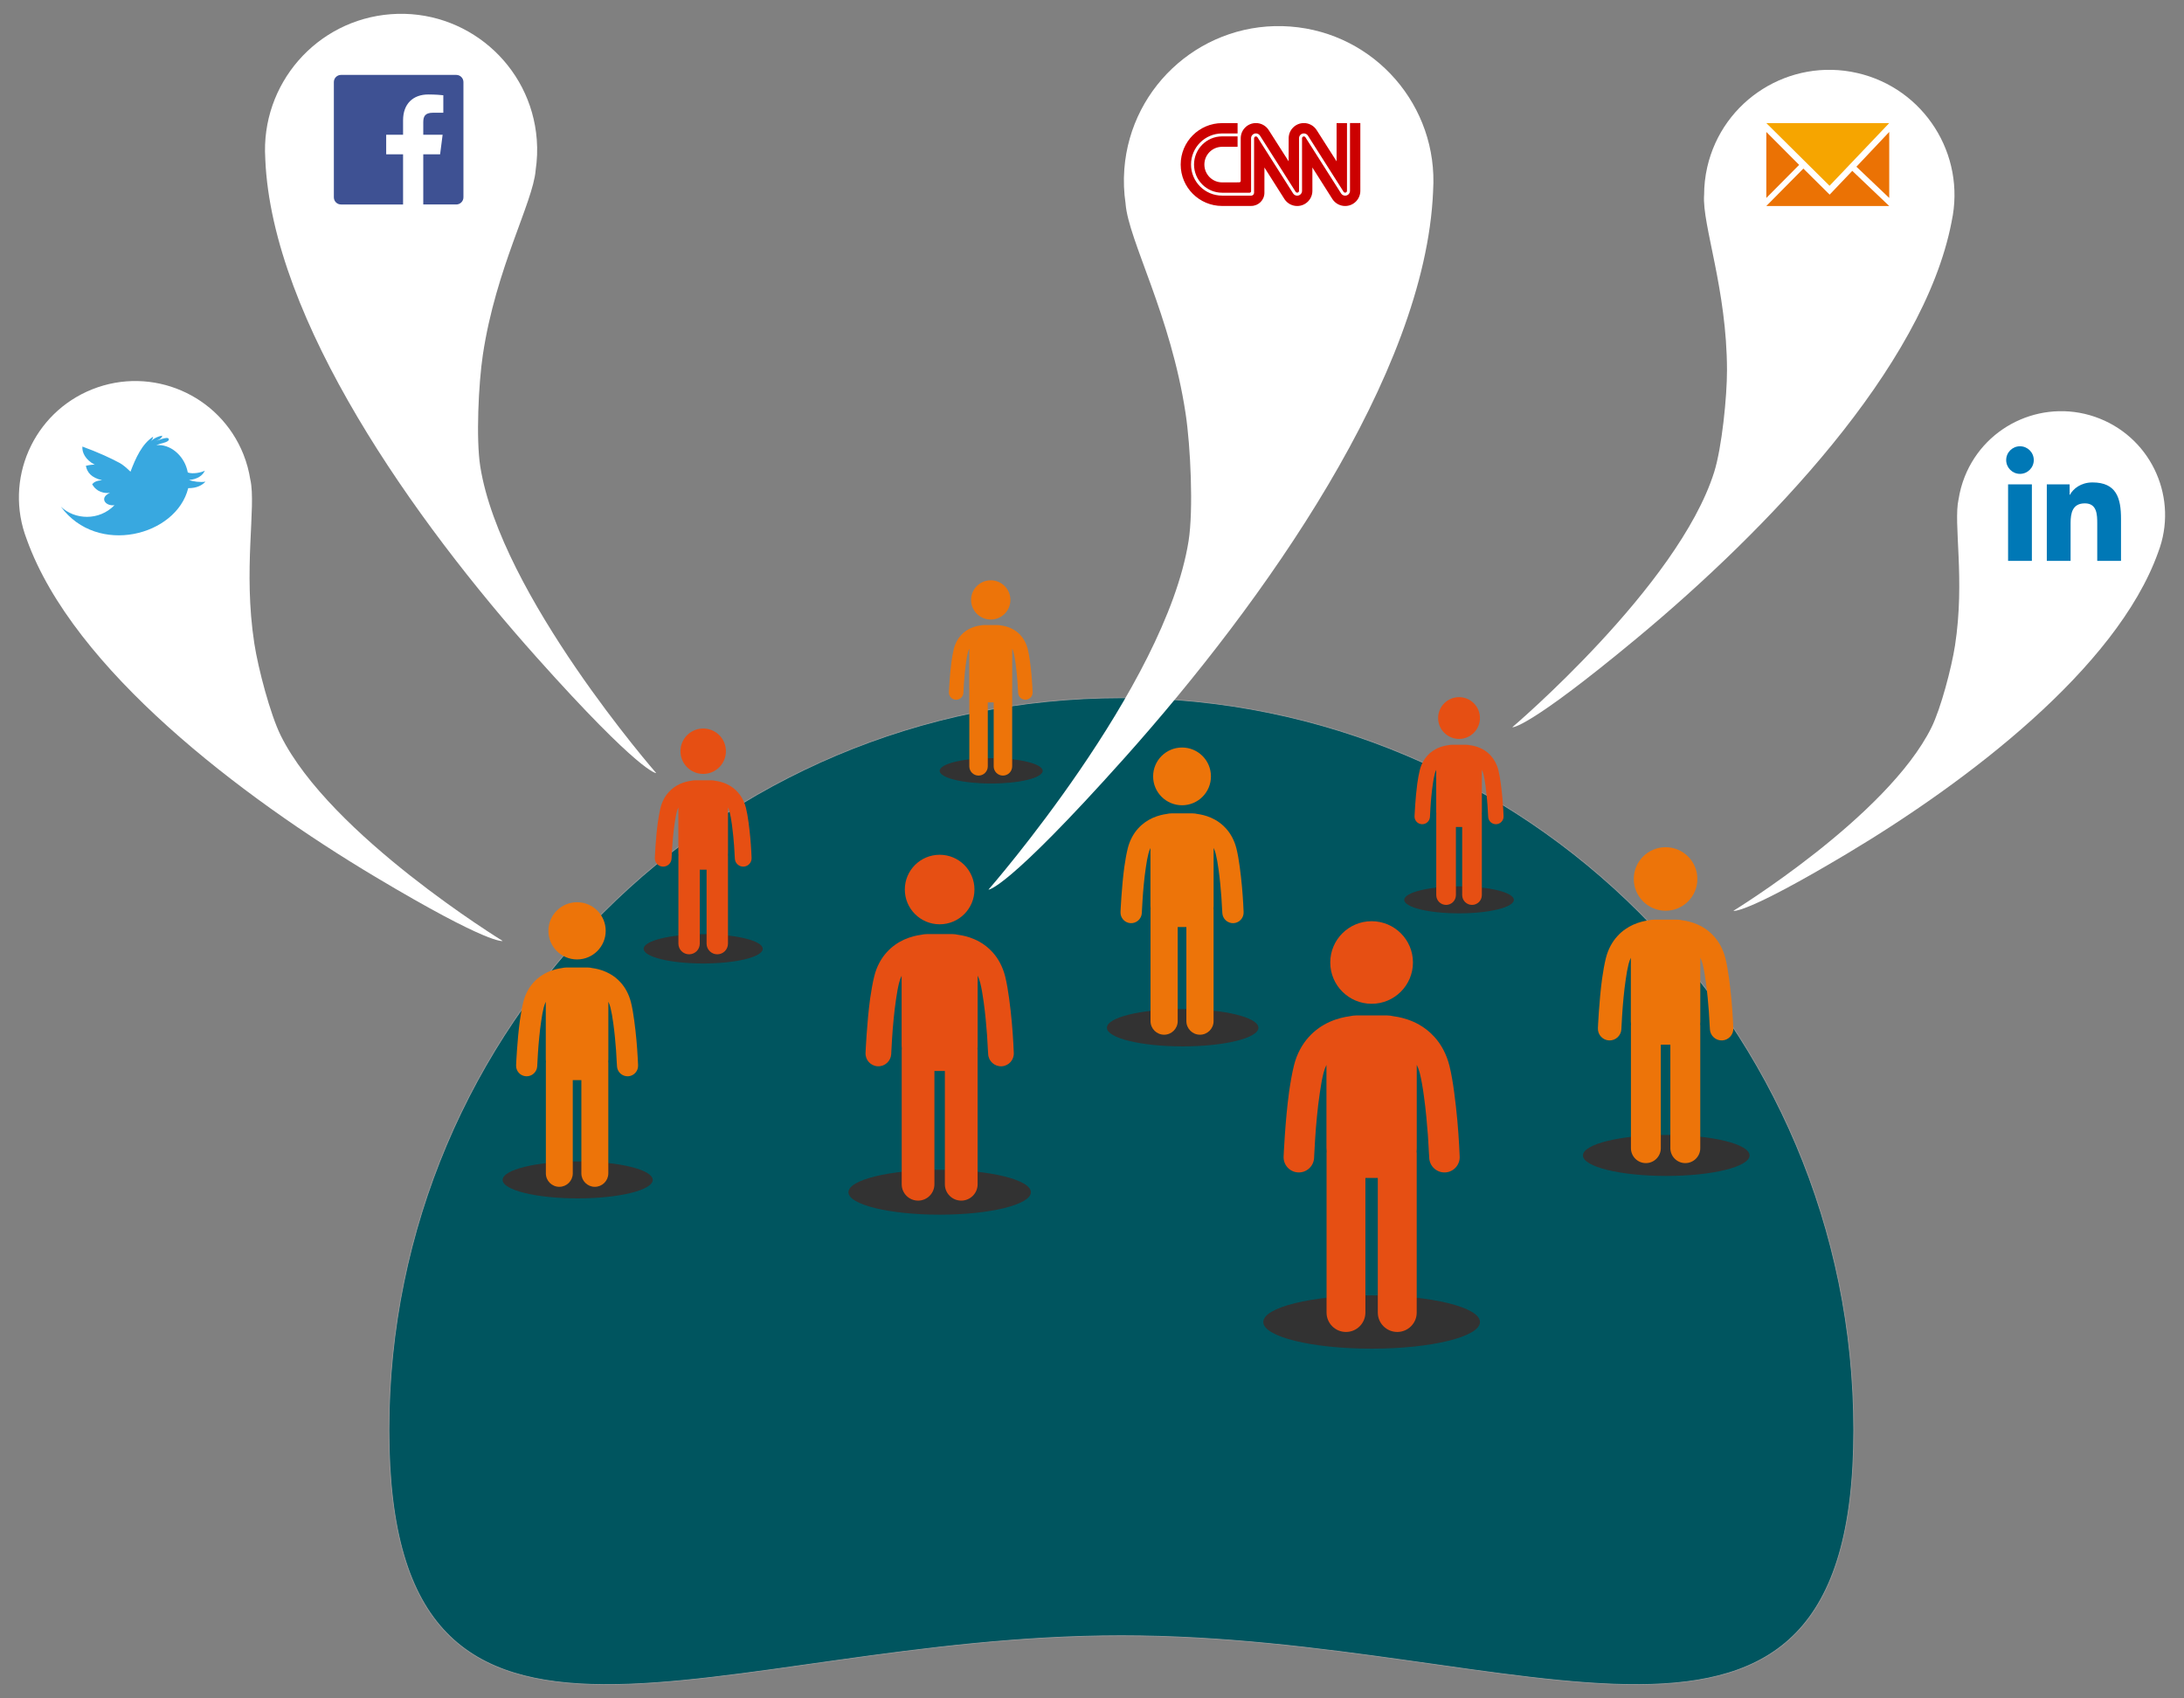 <?xml version="1.0" encoding="utf-8"?>
<!-- Generator: Adobe Illustrator 16.0.0, SVG Export Plug-In . SVG Version: 6.00 Build 0)  -->
<!DOCTYPE svg PUBLIC "-//W3C//DTD SVG 1.1//EN" "http://www.w3.org/Graphics/SVG/1.1/DTD/svg11.dtd">
<svg version="1.1" id="Layer_1" xmlns="http://www.w3.org/2000/svg" xmlns:xlink="http://www.w3.org/1999/xlink" x="0px" y="0px"
	 width="450px" height="350px" viewBox="0 0 450 350" enable-background="new 0 0 450 350" xml:space="preserve">
<rect x="0" y="0" width="450" height="350" fill="#808080" stroke="none"/>
<g>
	<path fill="#00555F" stroke="#989899" stroke-width="0.162" stroke-miterlimit="10" d="M381.957,294.708
		c0,83.345-67.565,42.38-150.91,42.38c-83.344,0-150.911,40.965-150.911-42.38c0-83.347,67.566-150.912,150.911-150.912
		C314.392,143.796,381.957,211.361,381.957,294.708z"/>
	<g>
		<ellipse fill="#323232" cx="144.891" cy="195.533" rx="12.271" ry="3.021"/>
		<g>
			<path fill="#E64F13" d="M144.89,159.484c2.586,0,4.68-2.093,4.68-4.679c0-2.584-2.094-4.674-4.68-4.674
				c-2.584,0-4.686,2.09-4.686,4.674C140.205,157.391,142.306,159.484,144.89,159.484z"/>
			<path fill="#E64F13" d="M154.599,172.687c-0.098-1.004-0.212-2.11-0.361-3.189c-0.143-1.076-0.316-2.105-0.537-3.004
				c-0.342-1.34-0.951-2.43-1.689-3.242c-0.55-0.617-1.162-1.072-1.753-1.407c-0.898-0.503-1.753-0.743-2.401-0.868
				c-0.158-0.03-0.314-0.055-0.455-0.072c-0.255-0.061-0.53-0.102-0.812-0.102h-3.398c-0.288,0-0.557,0.041-0.824,0.102
				c-0.547,0.072-1.35,0.24-2.252,0.641c-0.772,0.352-1.617,0.893-2.346,1.707c-0.738,0.812-1.354,1.902-1.682,3.242
				c-0.221,0.898-0.396,1.928-0.551,3.004c-0.438,3.215-0.617,7.253-0.617,7.279c-0.048,0.951,0.683,1.766,1.633,1.812
				c0.959,0.049,1.768-0.688,1.82-1.64c0,0,0-0.089,0.013-0.263c0.035-0.613,0.13-2.664,0.312-4.429
				c0.082-0.88,0.194-1.801,0.321-2.663c0.119-0.862,0.264-1.658,0.42-2.262c0.09-0.358,0.205-0.659,0.334-0.923v9.396
				c0,0.138,0.012,0.283,0.025,0.418c0,0.062-0.014,0.121-0.014,0.173v18.068c0,1.209,0.981,2.196,2.203,2.196
				c1.21,0,2.197-0.987,2.197-2.196v-15.249h1.404v15.249c0,1.209,0.988,2.196,2.203,2.196c1.217,0,2.203-0.987,2.203-2.196v-18.068
				c0-0.052-0.014-0.111-0.018-0.173c0.018-0.132,0.023-0.281,0.023-0.418v-9.408c0.131,0.264,0.251,0.576,0.341,0.935
				c0.173,0.694,0.341,1.627,0.473,2.632c0.21,1.503,0.353,3.143,0.449,4.405c0.047,0.63,0.089,1.622,0.115,1.999
				c0.01,0.186,0.017,0.335,0.028,0.432c0,0.102,0.006,0.149,0.006,0.149c0.048,0.952,0.862,1.688,1.82,1.64
				c0.939-0.047,1.682-0.861,1.627-1.812C154.861,176.759,154.784,174.7,154.599,172.687z"/>
		</g>
	</g>
	<g>
		<ellipse fill="#323232" cx="300.629" cy="185.442" rx="11.29" ry="2.779"/>
		<g>
			<path fill="#E64F13" d="M300.629,152.274c2.38,0,4.306-1.925,4.306-4.306c0-2.377-1.926-4.301-4.306-4.301
				c-2.378,0-4.312,1.924-4.312,4.301C296.317,150.349,298.251,152.274,300.629,152.274z"/>
			<path fill="#E64F13" d="M309.56,164.422c-0.088-0.925-0.193-1.943-0.33-2.936c-0.132-0.991-0.291-1.938-0.495-2.765
				c-0.313-1.232-0.874-2.236-1.554-2.983c-0.507-0.567-1.068-0.985-1.613-1.294c-0.825-0.465-1.611-0.683-2.207-0.799
				c-0.147-0.029-0.291-0.05-0.42-0.064c-0.234-0.057-0.488-0.096-0.748-0.096h-3.127c-0.266,0-0.514,0.039-0.76,0.096
				c-0.502,0.064-1.241,0.217-2.072,0.588c-0.71,0.325-1.486,0.82-2.157,1.569c-0.679,0.747-1.245,1.751-1.546,2.983
				c-0.205,0.826-0.367,1.773-0.51,2.765c-0.401,2.958-0.565,6.675-0.565,6.696c-0.045,0.877,0.626,1.625,1.502,1.668
				c0.883,0.045,1.626-0.633,1.677-1.508c0,0,0-0.082,0.009-0.243c0.032-0.562,0.12-2.45,0.288-4.073
				c0.076-0.81,0.178-1.659,0.295-2.453c0.111-0.792,0.244-1.523,0.388-2.079c0.083-0.329,0.187-0.605,0.308-0.849v8.646
				c0,0.126,0.011,0.258,0.022,0.385c0,0.054-0.012,0.11-0.012,0.16v16.623c0,1.113,0.902,2.021,2.027,2.021
				c1.112,0,2.021-0.907,2.021-2.021v-14.031h1.294v14.031c0,1.113,0.907,2.021,2.025,2.021c1.119,0,2.026-0.907,2.026-2.021
				v-16.623c0-0.05-0.011-0.106-0.017-0.16c0.017-0.121,0.022-0.259,0.022-0.385v-8.656c0.121,0.242,0.231,0.529,0.314,0.858
				c0.159,0.638,0.313,1.497,0.435,2.422c0.193,1.383,0.325,2.89,0.413,4.054c0.043,0.578,0.082,1.492,0.104,1.838
				c0.011,0.171,0.017,0.311,0.026,0.398c0,0.092,0.008,0.137,0.008,0.137c0.042,0.875,0.793,1.553,1.674,1.508
				c0.865-0.043,1.547-0.791,1.497-1.668C309.803,168.167,309.731,166.273,309.56,164.422z"/>
		</g>
	</g>
	<g>
		<ellipse fill="#323232" cx="193.613" cy="245.692" rx="18.794" ry="4.626"/>
		<g>
			<path fill="#E64F13" d="M193.613,190.476c3.961,0,7.168-3.205,7.168-7.168c0-3.959-3.207-7.159-7.168-7.159
				c-3.959,0-7.18,3.2-7.18,7.159C186.433,187.271,189.654,190.476,193.613,190.476z"/>
			<path fill="#E64F13" d="M208.481,210.698c-0.147-1.541-0.321-3.234-0.55-4.887c-0.22-1.65-0.486-3.227-0.824-4.6
				c-0.523-2.053-1.457-3.725-2.586-4.967c-0.845-0.946-1.779-1.645-2.688-2.157c-1.373-0.771-2.683-1.137-3.676-1.329
				c-0.244-0.046-0.484-0.083-0.697-0.109c-0.391-0.092-0.812-0.156-1.244-0.156h-5.207c-0.44,0-0.855,0.064-1.264,0.156
				c-0.836,0.109-2.066,0.365-3.449,0.979c-1.183,0.542-2.475,1.369-3.592,2.617c-1.13,1.242-2.073,2.914-2.574,4.967
				c-0.34,1.373-0.609,2.949-0.848,4.6c-0.669,4.924-0.941,11.111-0.941,11.148c-0.076,1.457,1.044,2.703,2.5,2.777
				c1.469,0.074,2.706-1.056,2.788-2.512c0,0,0-0.137,0.019-0.404c0.054-0.936,0.199-4.079,0.479-6.782
				c0.127-1.347,0.297-2.761,0.492-4.082c0.186-1.317,0.406-2.534,0.643-3.464c0.14-0.547,0.313-1.006,0.514-1.41v14.393
				c0,0.209,0.018,0.431,0.038,0.641c0,0.092-0.021,0.185-0.021,0.268v27.672c0,1.854,1.504,3.363,3.375,3.363
				c1.852,0,3.363-1.51,3.363-3.363v-23.357h2.154v23.357c0,1.854,1.512,3.363,3.373,3.363c1.863,0,3.375-1.51,3.375-3.363v-27.672
				c0-0.083-0.022-0.176-0.03-0.268c0.03-0.203,0.036-0.432,0.036-0.641v-14.41c0.202,0.402,0.385,0.881,0.524,1.428
				c0.265,1.062,0.521,2.495,0.724,4.034c0.322,2.3,0.541,4.812,0.688,6.747c0.072,0.963,0.138,2.484,0.176,3.062
				c0.016,0.284,0.025,0.515,0.044,0.661c0,0.154,0.011,0.229,0.011,0.229c0.071,1.456,1.319,2.586,2.787,2.512
				c1.439-0.074,2.576-1.32,2.492-2.777C208.884,216.933,208.766,213.778,208.481,210.698z"/>
		</g>
	</g>
	<g>
		<ellipse fill="#323232" cx="282.618" cy="272.437" rx="22.322" ry="5.494"/>
		<g>
			<path fill="#E64F13" d="M282.616,206.858c4.705,0,8.515-3.808,8.515-8.514c0-4.701-3.81-8.504-8.515-8.504
				c-4.7,0-8.525,3.803-8.525,8.504C274.091,203.051,277.916,206.858,282.616,206.858z"/>
			<path fill="#E64F13" d="M300.274,230.876c-0.174-1.83-0.382-3.84-0.652-5.804c-0.262-1.96-0.576-3.833-0.979-5.464
				c-0.622-2.439-1.729-4.422-3.071-5.899c-1.002-1.121-2.113-1.95-3.19-2.562c-1.63-0.915-3.187-1.348-4.366-1.578
				c-0.291-0.054-0.574-0.098-0.826-0.13c-0.466-0.108-0.967-0.185-1.48-0.185h-6.183c-0.524,0-1.017,0.076-1.503,0.185
				c-0.992,0.13-2.452,0.434-4.094,1.164c-1.406,0.643-2.941,1.624-4.266,3.105c-1.342,1.478-2.463,3.46-3.06,5.899
				c-0.402,1.631-0.723,3.504-1.005,5.464c-0.795,5.848-1.119,13.195-1.119,13.24c-0.09,1.731,1.24,3.21,2.969,3.298
				c1.745,0.088,3.215-1.252,3.312-2.982c0,0,0-0.162,0.021-0.479c0.064-1.112,0.236-4.845,0.568-8.056
				c0.15-1.601,0.353-3.279,0.585-4.848c0.22-1.566,0.483-3.012,0.764-4.111c0.164-0.652,0.371-1.198,0.608-1.678v17.094
				c0,0.248,0.021,0.511,0.045,0.761c0,0.108-0.023,0.218-0.023,0.316v32.868c0,2.2,1.785,3.994,4.008,3.994
				c2.2,0,3.994-1.794,3.994-3.994v-27.741h2.559v27.741c0,2.2,1.796,3.994,4.006,3.994c2.213,0,4.009-1.794,4.009-3.994v-32.868
				c0-0.099-0.024-0.208-0.034-0.316c0.034-0.24,0.043-0.513,0.043-0.761v-17.113c0.238,0.477,0.457,1.045,0.622,1.697
				c0.313,1.26,0.62,2.961,0.858,4.788c0.383,2.732,0.645,5.714,0.818,8.015c0.086,1.143,0.162,2.951,0.207,3.635
				c0.02,0.338,0.031,0.611,0.053,0.786c0,0.183,0.013,0.271,0.013,0.271c0.085,1.73,1.567,3.07,3.309,2.982
				c1.71-0.088,3.062-1.566,2.962-3.298C300.755,238.28,300.614,234.532,300.274,230.876z"/>
		</g>
	</g>
	<g>
		<ellipse fill="#323232" cx="204.226" cy="158.854" rx="10.613" ry="2.612"/>
		<g>
			<path fill="#ED7409" d="M204.14,127.677c2.237,0,4.048-1.811,4.048-4.048c0-2.235-1.811-4.043-4.048-4.043
				c-2.236,0-4.053,1.808-4.053,4.043C200.087,125.867,201.904,127.677,204.14,127.677z"/>
			<path fill="#ED7409" d="M212.537,139.093c-0.084-0.867-0.182-1.824-0.312-2.758c-0.123-0.93-0.272-1.82-0.466-2.598
				c-0.295-1.16-0.821-2.104-1.46-2.805c-0.476-0.533-1.005-0.928-1.517-1.217c-0.775-0.435-1.516-0.643-2.076-0.751
				c-0.138-0.024-0.273-0.046-0.393-0.062c-0.222-0.053-0.46-0.09-0.704-0.09h-2.938c-0.25,0-0.482,0.037-0.713,0.09
				c-0.474,0.062-1.169,0.206-1.949,0.553c-0.668,0.306-1.397,0.773-2.027,1.477c-0.639,0.701-1.172,1.645-1.455,2.805
				c-0.191,0.777-0.344,1.668-0.477,2.598c-0.378,2.781-0.533,6.274-0.533,6.295c-0.041,0.824,0.59,1.526,1.412,1.568
				c0.829,0.043,1.527-0.596,1.575-1.417c0,0,0-0.079,0.009-0.229c0.031-0.527,0.113-2.303,0.271-3.828
				c0.07-0.762,0.168-1.559,0.278-2.305c0.103-0.746,0.228-1.434,0.362-1.957c0.078-0.311,0.176-0.568,0.289-0.797v8.127
				c0,0.119,0.012,0.244,0.021,0.363c0,0.051-0.01,0.104-0.01,0.148v15.627c0,1.045,0.848,1.901,1.904,1.901
				c1.047,0,1.9-0.856,1.9-1.901v-13.189h1.215v13.189c0,1.045,0.853,1.901,1.905,1.901c1.051,0,1.905-0.856,1.905-1.901v-15.627
				c0-0.045-0.014-0.098-0.016-0.148c0.016-0.115,0.02-0.244,0.02-0.363v-8.137c0.114,0.228,0.217,0.496,0.295,0.807
				c0.151,0.601,0.295,1.408,0.408,2.277c0.184,1.3,0.307,2.716,0.39,3.811c0.042,0.543,0.076,1.404,0.099,1.729
				c0.01,0.16,0.016,0.289,0.025,0.373c0,0.088,0.006,0.13,0.006,0.13c0.041,0.821,0.745,1.46,1.572,1.417
				c0.814-0.042,1.455-0.744,1.408-1.568C212.763,142.616,212.697,140.834,212.537,139.093z"/>
		</g>
	</g>
	<g>
		<ellipse fill="#323232" cx="343.324" cy="238.111" rx="17.166" ry="4.226"/>
		<g>
			<path fill="#ED7409" d="M343.187,187.681c3.621,0,6.549-2.93,6.549-6.549c0-3.614-2.928-6.539-6.549-6.539
				c-3.616,0-6.557,2.924-6.557,6.539C336.63,184.751,339.57,187.681,343.187,187.681z"/>
			<path fill="#ED7409" d="M356.767,206.149c-0.135-1.405-0.295-2.953-0.5-4.463c-0.203-1.507-0.443-2.945-0.754-4.202
				c-0.48-1.877-1.332-3.4-2.364-4.536c-0.769-0.865-1.625-1.501-2.454-1.97c-1.254-0.704-2.451-1.036-3.357-1.212
				c-0.222-0.042-0.439-0.078-0.637-0.1c-0.357-0.088-0.741-0.145-1.139-0.145h-4.752c-0.402,0-0.781,0.057-1.155,0.145
				c-0.763,0.1-1.888,0.332-3.149,0.895c-1.078,0.492-2.259,1.247-3.281,2.387c-1.031,1.136-1.893,2.659-2.354,4.536
				c-0.307,1.257-0.553,2.695-0.77,4.202c-0.613,4.498-0.861,10.15-0.861,10.182c-0.068,1.332,0.952,2.471,2.282,2.537
				c1.342,0.068,2.471-0.963,2.548-2.293c0,0,0-0.126,0.018-0.369c0.049-0.854,0.182-3.727,0.436-6.196
				c0.116-1.229,0.272-2.521,0.45-3.726c0.167-1.204,0.37-2.318,0.587-3.164c0.126-0.501,0.284-0.922,0.467-1.289v13.146
				c0,0.191,0.018,0.393,0.035,0.584c0,0.084-0.018,0.168-0.018,0.244v25.274c0,1.692,1.373,3.073,3.082,3.073
				c1.692,0,3.073-1.381,3.073-3.073v-21.333h1.968v21.333c0,1.692,1.379,3.073,3.08,3.073c1.702,0,3.082-1.381,3.082-3.073v-25.274
				c0-0.076-0.021-0.16-0.024-0.244c0.024-0.186,0.03-0.393,0.03-0.584v-13.162c0.184,0.368,0.354,0.804,0.479,1.305
				c0.244,0.971,0.478,2.277,0.66,3.684c0.296,2.102,0.494,4.395,0.629,6.163c0.067,0.878,0.125,2.269,0.159,2.795
				c0.017,0.261,0.025,0.469,0.043,0.604c0,0.141,0.009,0.209,0.009,0.209c0.066,1.33,1.205,2.361,2.545,2.293
				c1.316-0.066,2.352-1.205,2.277-2.537C357.136,211.845,357.027,208.964,356.767,206.149z"/>
		</g>
	</g>
	<g>
		<ellipse fill="#323232" cx="119.027" cy="243.153" rx="15.466" ry="3.807"/>
		<g>
			<path fill="#ED7409" d="M118.902,197.719c3.26,0,5.899-2.638,5.899-5.897c0-3.258-2.64-5.892-5.899-5.892
				c-3.258,0-5.906,2.634-5.906,5.892C112.996,195.081,115.644,197.719,118.902,197.719z"/>
			<path fill="#ED7409" d="M131.136,214.357c-0.119-1.265-0.265-2.66-0.453-4.019c-0.179-1.357-0.398-2.654-0.678-3.787
				c-0.431-1.689-1.198-3.062-2.128-4.086c-0.694-0.779-1.465-1.353-2.21-1.773c-1.131-0.634-2.209-0.936-3.025-1.094
				c-0.201-0.037-0.398-0.07-0.573-0.092c-0.322-0.076-0.669-0.127-1.026-0.127h-4.283c-0.363,0-0.703,0.051-1.039,0.127
				c-0.688,0.092-1.7,0.301-2.838,0.809c-0.973,0.445-2.035,1.124-2.955,2.15c-0.932,1.023-1.705,2.396-2.119,4.086
				c-0.281,1.133-0.5,2.43-0.696,3.787c-0.552,4.051-0.776,9.143-0.776,9.174c-0.061,1.199,0.859,2.223,2.057,2.284
				c1.211,0.062,2.227-0.868,2.297-2.065c0,0,0-0.114,0.014-0.334c0.044-0.768,0.164-3.355,0.395-5.58
				c0.104-1.11,0.244-2.271,0.404-3.359c0.152-1.084,0.334-2.086,0.529-2.85c0.113-0.451,0.257-0.83,0.421-1.161v11.843
				c0,0.174,0.017,0.355,0.032,0.529c0,0.074-0.016,0.149-0.016,0.218v22.772c0,1.523,1.235,2.768,2.775,2.768
				c1.525,0,2.769-1.244,2.769-2.768v-19.221h1.772v19.221c0,1.523,1.242,2.768,2.775,2.768s2.775-1.244,2.775-2.768v-22.772
				c0-0.068-0.016-0.144-0.021-0.218c0.021-0.167,0.029-0.355,0.029-0.529v-11.857c0.164,0.332,0.318,0.725,0.429,1.176
				c0.22,0.875,0.431,2.053,0.597,3.318c0.266,1.894,0.445,3.959,0.566,5.553c0.06,0.792,0.113,2.045,0.144,2.518
				c0.015,0.236,0.023,0.424,0.038,0.545c0,0.129,0.008,0.189,0.008,0.189c0.059,1.197,1.086,2.127,2.294,2.065
				c1.185-0.062,2.118-1.085,2.05-2.284C131.468,219.489,131.371,216.894,131.136,214.357z"/>
		</g>
	</g>
	<g>
		<path fill="#323232" d="M259.288,211.796c0,2.123-6.987,3.842-15.609,3.842c-8.617,0-15.606-1.719-15.606-3.842
			c0-2.122,6.989-3.842,15.606-3.842C252.301,207.954,259.288,209.674,259.288,211.796z"/>
		<g>
			<path fill="#ED7409" d="M243.556,165.945c3.289,0,5.953-2.664,5.953-5.952s-2.664-5.946-5.953-5.946s-5.962,2.658-5.962,5.946
				S240.267,165.945,243.556,165.945z"/>
			<path fill="#ED7409" d="M255.901,182.736c-0.121-1.278-0.268-2.687-0.457-4.058c-0.181-1.369-0.402-2.679-0.684-3.821
				c-0.435-1.703-1.209-3.091-2.146-4.124c-0.701-0.785-1.479-1.365-2.232-1.79c-1.14-0.639-2.229-0.944-3.054-1.103
				c-0.201-0.039-0.4-0.07-0.579-0.092c-0.324-0.078-0.674-0.13-1.033-0.13h-4.322c-0.367,0-0.711,0.052-1.05,0.13
				c-0.694,0.092-1.716,0.305-2.864,0.814c-0.98,0.449-2.054,1.135-2.982,2.17c-0.938,1.033-1.721,2.421-2.14,4.124
				c-0.28,1.142-0.503,2.452-0.702,3.821c-0.554,4.091-0.781,9.229-0.781,9.259c-0.062,1.211,0.867,2.243,2.075,2.306
				c1.22,0.061,2.247-0.875,2.316-2.086c0,0,0-0.115,0.015-0.336c0.045-0.775,0.166-3.387,0.396-5.631
				c0.105-1.12,0.248-2.293,0.41-3.39c0.152-1.095,0.338-2.108,0.533-2.875c0.115-0.455,0.261-0.837,0.425-1.172v11.951
				c0,0.176,0.017,0.357,0.032,0.533c0,0.076-0.016,0.152-0.016,0.222v22.979c0,1.539,1.248,2.794,2.802,2.794
				c1.539,0,2.794-1.255,2.794-2.794v-19.396h1.789v19.396c0,1.539,1.254,2.794,2.8,2.794c1.547,0,2.803-1.255,2.803-2.794v-22.979
				c0-0.069-0.019-0.146-0.022-0.222c0.022-0.168,0.029-0.357,0.029-0.533v-11.966c0.166,0.336,0.319,0.732,0.434,1.188
				c0.221,0.882,0.434,2.071,0.601,3.347c0.269,1.912,0.45,3.994,0.571,5.604c0.062,0.799,0.113,2.063,0.146,2.541
				c0.014,0.238,0.022,0.427,0.037,0.55c0,0.129,0.008,0.189,0.008,0.189c0.061,1.211,1.097,2.146,2.315,2.086
				c1.194-0.062,2.138-1.095,2.069-2.306C256.237,187.915,256.14,185.294,255.901,182.736z"/>
		</g>
	</g>
	<path fill="#FFFFFF" d="M57.847,151.581c-2.165-4.369-4.656-13.854-5.441-18.943c-2.359-15.265,0.422-28.199-0.82-33.773
		c-0.004-0.015-0.01-0.028-0.013-0.041c-0.272-1.742-0.735-3.479-1.414-5.185C45.257,81.332,31.312,75.33,19.005,80.229
		C6.796,85.091,0.796,98.86,5.492,111.094c0.016,0.044,0.029,0.085,0.045,0.129c9.626,26.739,44.045,52.899,71.816,69.493
		c23.74,14.181,26.223,13.193,26.223,13.193S68.035,172.136,57.847,151.581z"/>
	<path fill="#FFFFFF" d="M397.96,149.927c1.933-3.898,4.156-12.363,4.857-16.902c2.105-13.623-0.378-25.165,0.732-30.139
		c0.003-0.014,0.007-0.024,0.011-0.036c0.243-1.556,0.656-3.104,1.261-4.628c4.375-10.979,16.82-16.337,27.801-11.965
		c10.894,4.34,16.248,16.627,12.058,27.543c-0.015,0.038-0.024,0.076-0.039,0.115c-8.591,23.859-39.305,47.204-64.085,62.012
		c-21.185,12.655-23.4,11.771-23.4,11.771S388.87,168.269,397.96,149.927z"/>
	<path fill="#FFFFFF" d="M353.188,97.308c1.579-5.002,2.657-15.496,2.649-21.033c-0.02-16.617-5.12-29.902-4.722-36.033
		c0.002-0.016,0.005-0.03,0.008-0.045c0.001-1.897,0.205-3.818,0.643-5.745c3.173-13.889,17.002-22.58,30.891-19.411
		c13.781,3.148,22.439,16.789,19.475,30.567c-0.011,0.05-0.016,0.095-0.025,0.145c-5.805,30.013-38.055,63.519-64.82,85.753
		c-22.885,19.004-25.688,18.363-25.688,18.363S345.766,120.841,353.188,97.308z"/>
	<path fill="#FFFFFF" d="M98.954,96.119c-0.89-5.635-0.358-17.091,0.54-23.043c2.694-17.859,10.315-31.324,10.873-37.979
		c0.002-0.018,0-0.036,0-0.049c0.306-2.041,0.395-4.142,0.232-6.284C109.425,13.322,95.956,1.753,80.513,2.927
		C65.189,4.093,53.689,17.365,54.658,32.656c0.002,0.055,0,0.105,0.002,0.161c1.41,33.201,30.691,74.412,55.895,102.624
		c21.543,24.115,24.658,23.879,24.658,23.879S103.148,122.613,98.954,96.119z"/>
	<path fill="#FFFFFF" d="M244.904,111.455c1.012-6.405,0.409-19.436-0.612-26.204c-3.066-20.313-11.732-35.627-12.367-43.195
		c-0.002-0.021,0-0.039,0-0.056c-0.348-2.319-0.449-4.709-0.265-7.145c1.334-17.563,16.653-30.721,34.217-29.385
		c17.429,1.323,30.509,16.418,29.407,33.811c-0.003,0.062-0.001,0.119-0.004,0.182c-1.604,37.76-34.904,84.629-63.567,116.718
		c-24.501,27.424-28.045,27.154-28.045,27.154S240.136,141.589,244.904,111.455z"/>
	<g>
		<path fill="#0078B6" d="M413.753,99.81h4.904v15.777h-4.904V99.81z M416.206,91.966c1.568,0,2.842,1.272,2.842,2.844
			c0,1.568-1.273,2.844-2.842,2.844c-1.571,0-2.844-1.275-2.844-2.844C413.362,93.239,414.635,91.966,416.206,91.966"/>
		<path fill="#0078B6" d="M421.732,99.81h4.703v2.155h0.064c0.654-1.239,2.257-2.548,4.642-2.548c4.967,0,5.881,3.268,5.881,7.516
			v8.654h-4.898v-7.674c0-1.83-0.033-4.182-2.55-4.182c-2.552,0-2.941,1.993-2.941,4.051v7.805h-4.9V99.81z"/>
	</g>
	<path id="Twitter__x28_alt_x29__39_" fill="#38A8E0" d="M38.96,98.91c1.678-0.135,2.81-0.896,3.248-1.93
		c-0.604,0.373-2.477,0.777-3.513,0.386c-0.049-0.239-0.106-0.468-0.162-0.68c-0.796-2.897-3.489-5.229-6.319-4.946
		c0.23-0.094,0.461-0.182,0.688-0.258c0.318-0.111,2.146-0.411,1.855-1.055c-0.24-0.567-2.477,0.432-2.895,0.562
		c0.553-0.205,1.475-0.568,1.572-1.204c-0.851,0.111-1.688,0.518-2.331,1.102c0.235-0.246,0.409-0.556,0.444-0.884
		c-2.266,1.448-3.592,4.367-4.659,7.199c-0.847-0.812-1.589-1.456-2.26-1.813c-1.882-1.007-4.125-2.058-7.651-3.365
		c-0.107,1.164,0.576,2.715,2.555,3.746c-0.43-0.057-1.213,0.069-1.837,0.222c0.255,1.335,1.085,2.437,3.337,2.97
		c-1.027,0.068-1.561,0.298-2.043,0.805c0.472,0.926,1.615,2.021,3.674,1.799c-2.291,0.988-0.938,2.812,0.928,2.537
		c-3.18,3.276-8.184,3.04-11.057,0.299c7.503,10.227,23.816,6.048,26.247-3.805c1.821,0.014,2.895-0.629,3.558-1.34
		C41.292,99.429,39.771,99.244,38.96,98.91z"/>
	<path id="White_5_" fill="#3E5193" d="M94.015,15.437H70.263c-0.813,0-1.474,0.659-1.474,1.472v23.754
		c0,0.814,0.66,1.475,1.474,1.475H83.05V31.796h-3.479v-4.029h3.479v-2.972c0-3.447,2.107-5.326,5.182-5.326
		c1.475,0,2.74,0.109,3.11,0.16v3.602l-2.134,0.002c-1.673,0-1.996,0.797-1.996,1.963v2.571h3.988l-0.519,4.029h-3.47v10.341h6.803
		c0.812,0,1.473-0.66,1.473-1.475V16.909C95.488,16.096,94.828,15.437,94.015,15.437z"/>
	<g>
		<path fill="#CC0000" d="M254.996,25.371c0-0.008-3.186,0-3.186,0c-4.715,0-8.537,3.82-8.537,8.536s3.822,8.537,8.537,8.537
			l5.989-0.005c1.505,0,2.725-1.21,2.725-2.715l0.003-5.207l4.14,6.529c0.56,0.848,1.521,1.406,2.612,1.406
			c1.729,0,3.13-1.4,3.13-3.129l-0.002-4.807l4.14,6.529c0.56,0.848,1.521,1.406,2.612,1.406c1.729,0,3.129-1.4,3.129-3.129
			l-0.001-13.961h-2.13v13.961c0,0.551-0.447,0.998-0.998,0.998c-0.345,0-0.648-0.174-0.827-0.439l-7.368-11.606
			c-0.068-0.099-0.182-0.163-0.312-0.163c-0.209,0-0.378,0.17-0.378,0.377l0.003,10.834c0,0.551-0.447,0.998-0.998,0.998
			c-0.345,0-0.647-0.174-0.827-0.439l-7.368-11.606c-0.068-0.099-0.183-0.163-0.312-0.163c-0.209,0-0.377,0.17-0.377,0.377
			l-0.002,11.234c0,0.328-0.266,0.594-0.594,0.594l-5.989-0.004c-3.538,0-6.406-2.869-6.406-6.407s2.868-6.405,6.406-6.405
			l3.186-0.002V25.371z"/>
		<path fill="#CC0000" d="M255.339,37.577c0.168,0,0.305-0.136,0.305-0.303V28.49c0-1.728,1.4-3.129,3.129-3.129
			c1.096,0,2.06,0.562,2.619,1.416l4.124,6.471l0.008-4.758c0-1.728,1.401-3.129,3.129-3.129c1.096,0,2.06,0.562,2.618,1.416
			l4.125,6.471v-7.885h2.145l-0.003,13.961c0,0.209-0.169,0.377-0.378,0.377c-0.124,0-0.233-0.059-0.302-0.15l-7.377-11.619
			c-0.18-0.265-0.483-0.439-0.828-0.439c-0.552,0-0.998,0.447-0.998,0.998l0.003,10.834c0,0.209-0.17,0.377-0.378,0.377
			c-0.124,0-0.233-0.059-0.302-0.15l-7.377-11.619c-0.18-0.265-0.484-0.439-0.828-0.439c-0.551,0-0.998,0.447-0.998,0.998
			l0.004,10.92c0,0.167-0.136,0.303-0.303,0.303h-5.665c-3.195,0-5.785-2.609-5.785-5.806c0-3.195,2.59-5.806,5.785-5.806
			c0,0,3.186-0.012,3.186,0c0,0.014,0,2.153,0,2.153l-3.186-0.002c-2.019,0-3.655,1.636-3.655,3.654s1.637,3.675,3.655,3.675
			L255.339,37.577z"/>
	</g>
	<g>
		<polygon fill="#EB7204" points="363.938,40.796 363.938,27.193 370.701,33.979 		"/>
		<polygon fill="#EB7204" points="389.265,27.191 389.265,40.794 382.501,34.357 		"/>
		<polygon fill="#F6A500" points="363.938,25.363 389.265,25.363 376.966,38.286 		"/>
		<polygon fill="#EB7204" points="376.987,40.109 371.573,34.74 363.938,42.454 389.265,42.454 381.651,35.21 		"/>
	</g>
</g>
</svg>
